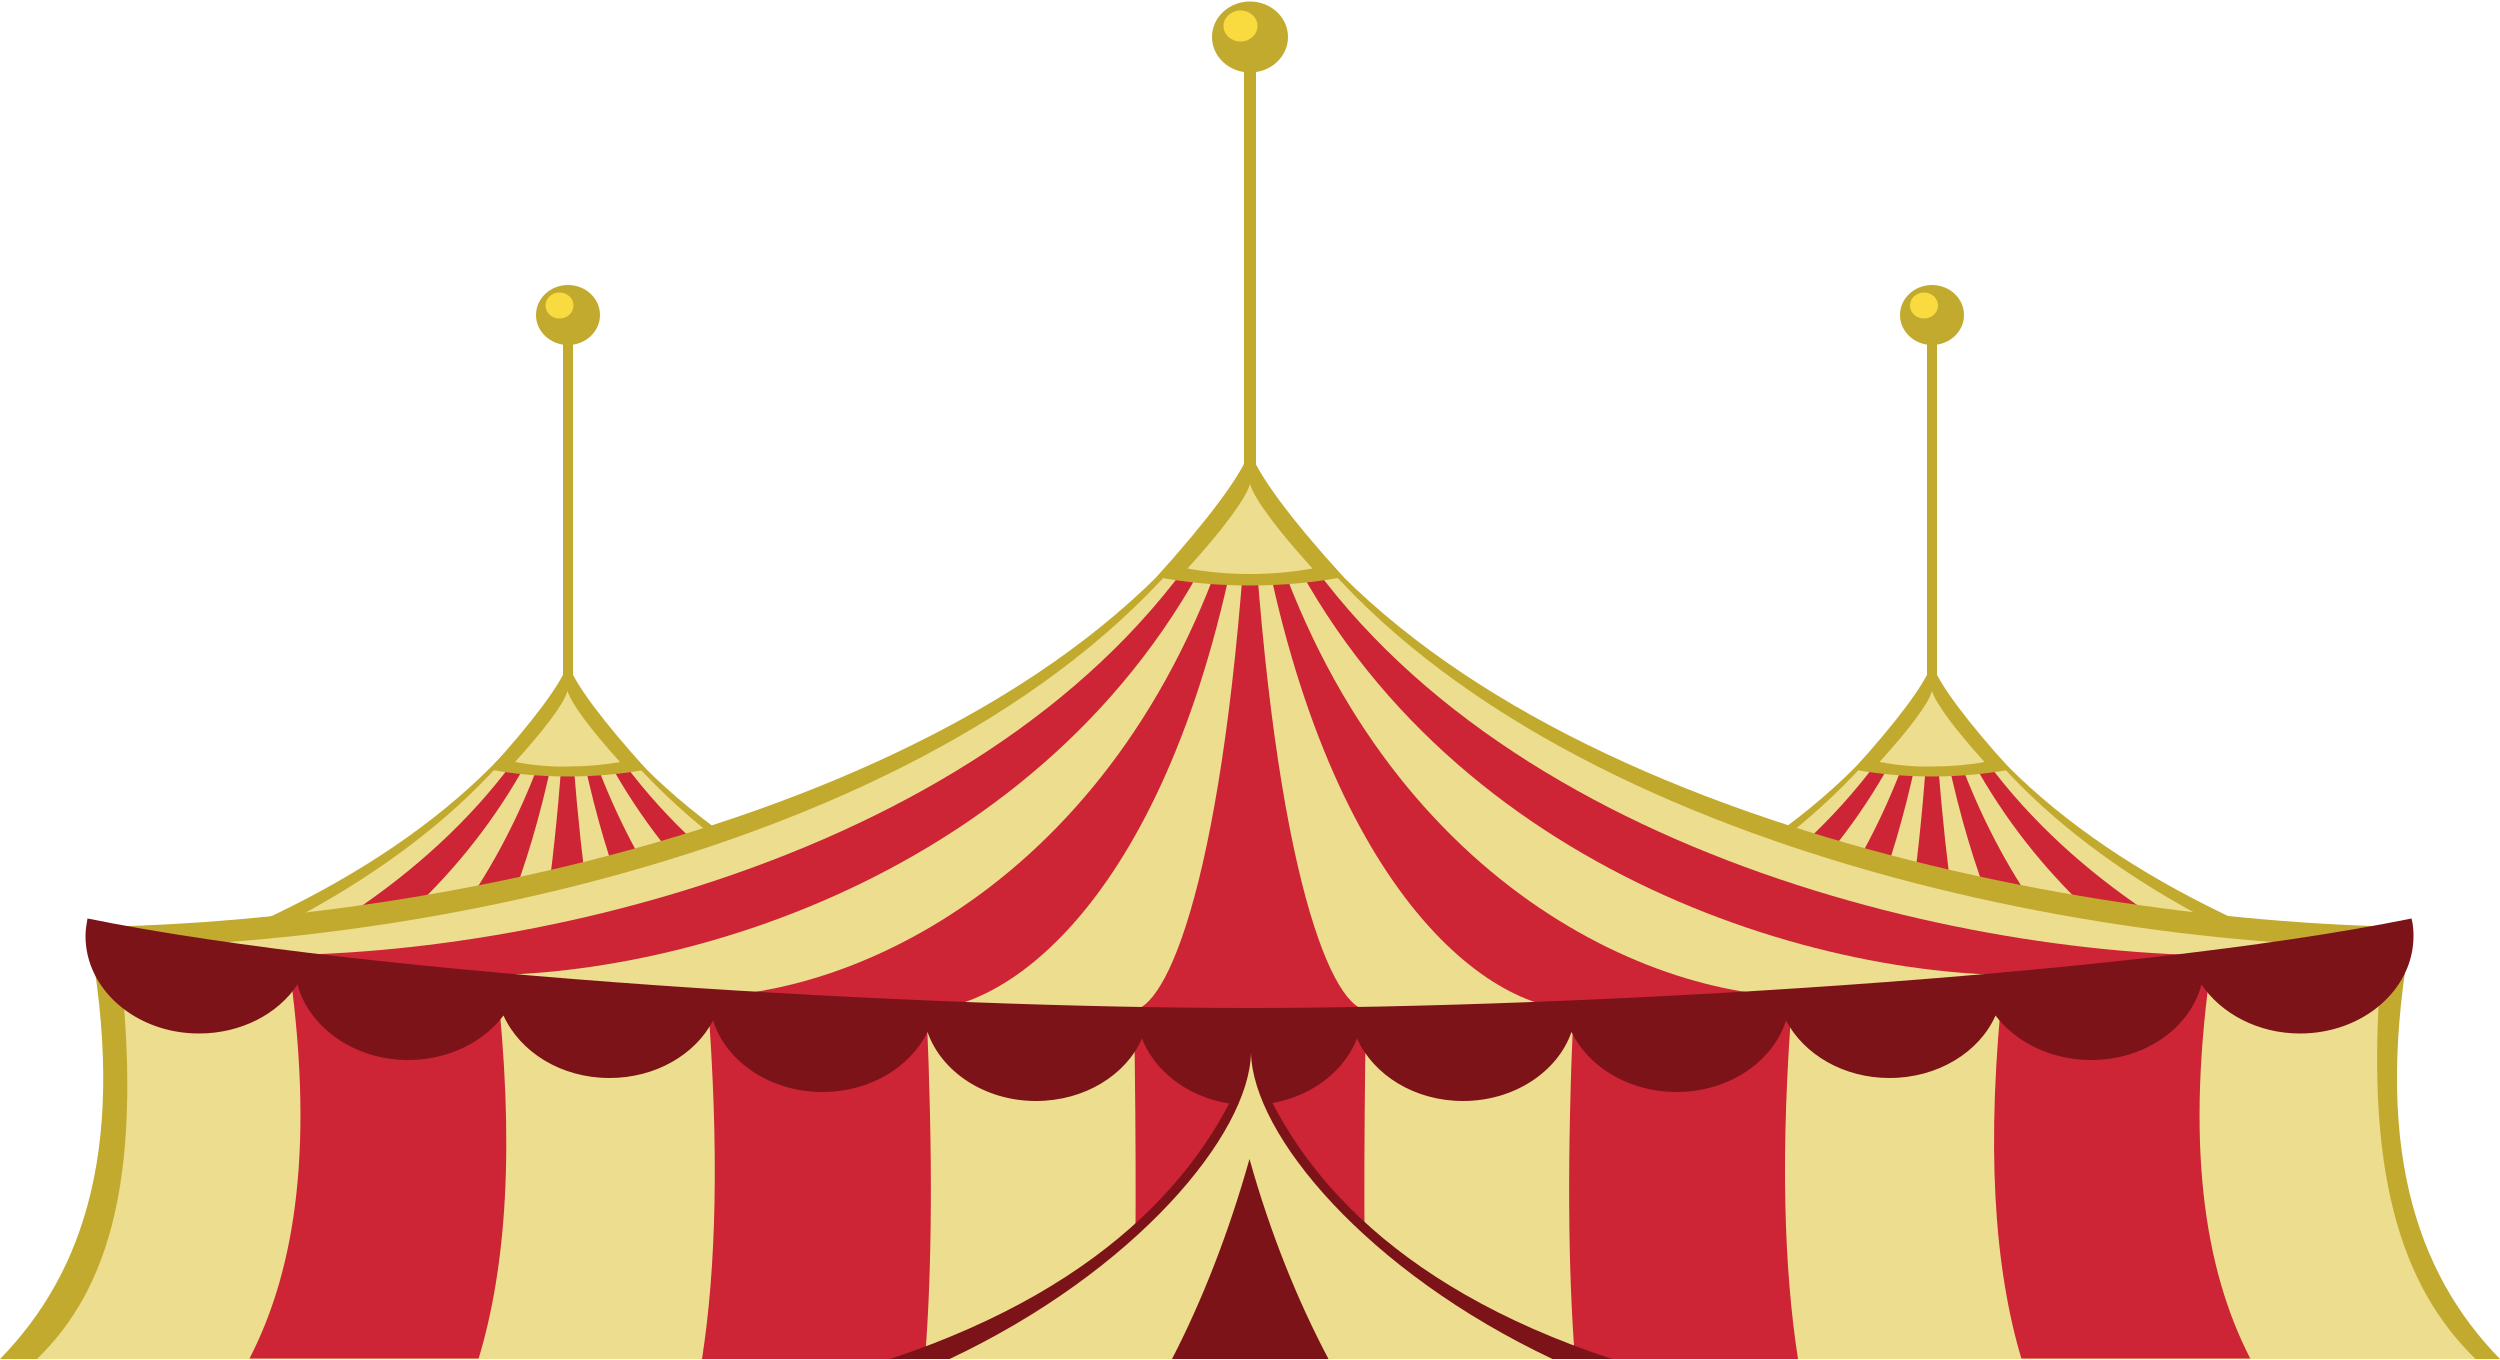 <?xml version="1.0" encoding="utf-8"?>
<!-- Generator: Adobe Illustrator 17.1.0, SVG Export Plug-In . SVG Version: 6.00 Build 0)  -->
<!DOCTYPE svg PUBLIC "-//W3C//DTD SVG 1.1//EN" "http://www.w3.org/Graphics/SVG/1.1/DTD/svg11.dtd">
<svg version="1.1" id="Calque_1" xmlns="http://www.w3.org/2000/svg" xmlns:xlink="http://www.w3.org/1999/xlink" x="0px" y="0px"
	 viewBox="0 0 500 272" enable-background="new 0 0 500 272" xml:space="preserve">
<g>
	<g>
		<g>
			<g>
				<path fill-rule="evenodd" clip-rule="evenodd" fill="#C2AA2F" d="M197.6,193.4c-35.7-12.5-67.7-31.8-84.1-59.5
					c-16.4,27.7-48.3,47-84.1,59.5H197.6z"/>
				<path fill-rule="evenodd" clip-rule="evenodd" fill="#EDDD8E" d="M188.9,193.4c-32.1-13.1-60.4-32.4-75.4-59.5
					c-15,27.1-43.2,46.4-75.4,59.5H188.9z"/>
				<path fill-rule="evenodd" clip-rule="evenodd" fill="#CD2436" d="M175.6,193.4c-26.5-13.3-49.6-32.6-62-59.5
					c-12.4,26.9-35.5,46.2-62,59.5H175.6z"/>
				<path fill-rule="evenodd" clip-rule="evenodd" fill="#EDDD8E" d="M158.7,193.4c-19.3-13.7-35.9-33.1-45.1-59.5
					c-9.2,26.4-25.8,45.8-45.1,59.5H158.7z"/>
				<path fill-rule="evenodd" clip-rule="evenodd" fill="#CD2436" d="M143.7,193.4c-12.9-14.1-23.9-33.6-30.2-59.5
					c-6.2,25.9-17.3,45.4-30.2,59.5H143.7z"/>
				<path fill-rule="evenodd" clip-rule="evenodd" fill="#EDDD8E" d="M130.8,193.4c-7.3-14.3-13.6-33.8-17.2-59.5
					c-3.6,25.7-9.8,45.2-17.2,59.5H130.8z"/>
				<path fill-rule="evenodd" clip-rule="evenodd" fill="#CD2436" d="M119.7,193.4c-2.6-14.3-4.9-33.8-6.2-59.5
					c-1.3,25.7-3.5,45.2-6.2,59.5H119.7z"/>
				<rect x="112.6" y="63" fill-rule="evenodd" clip-rule="evenodd" fill="#C2AA2F" width="2" height="79.8"/>
				<ellipse fill-rule="evenodd" clip-rule="evenodd" fill="#C2AA2F" cx="113.6" cy="63" rx="6.4" ry="6"/>
				<path fill-rule="evenodd" clip-rule="evenodd" fill="#C2AA2F" d="M97.9,153.9c8.5-9.4,14.6-17.4,15.7-21.3
					c1.1,3.9,7.2,11.9,15.7,21.3c-4.9,0.9-10.2,1.4-15.7,1.4C108,155.3,102.8,154.8,97.9,153.9z"/>
				<ellipse fill-rule="evenodd" clip-rule="evenodd" fill="#F9DB3F" cx="111.9" cy="61.1" rx="2.8" ry="2.6"/>
				<path fill-rule="evenodd" clip-rule="evenodd" fill="#EDDD8E" d="M103,152.4c5.7-6.3,9.8-11.6,10.5-14.2
					c0.8,2.6,4.8,7.9,10.5,14.2c-3.3,0.6-6.8,0.9-10.5,0.9C109.9,153.4,106.3,153,103,152.4z"/>
			</g>
			<g>
				<path fill-rule="evenodd" clip-rule="evenodd" fill="#C2AA2F" d="M470.5,193.4c-35.7-12.5-67.7-31.8-84.1-59.5
					c-16.4,27.7-48.3,47-84.1,59.5H470.5z"/>
				<path fill-rule="evenodd" clip-rule="evenodd" fill="#EDDD8E" d="M461.8,193.4c-32.1-13.1-60.4-32.4-75.4-59.5
					c-15,27.1-43.2,46.4-75.4,59.5H461.8z"/>
				<path fill-rule="evenodd" clip-rule="evenodd" fill="#CD2436" d="M448.4,193.4c-26.5-13.3-49.6-32.6-62-59.5
					c-12.4,26.9-35.5,46.2-62,59.5H448.4z"/>
				<path fill-rule="evenodd" clip-rule="evenodd" fill="#EDDD8E" d="M431.5,193.4c-19.3-13.7-35.9-33.1-45.1-59.5
					c-9.2,26.4-25.8,45.8-45.1,59.5H431.5z"/>
				<path fill-rule="evenodd" clip-rule="evenodd" fill="#CD2436" d="M416.6,193.4c-12.9-14.1-23.9-33.6-30.2-59.5
					c-6.2,25.9-17.3,45.4-30.2,59.5H416.6z"/>
				<path fill-rule="evenodd" clip-rule="evenodd" fill="#EDDD8E" d="M403.6,193.4c-7.3-14.3-13.6-33.8-17.2-59.5
					c-3.6,25.7-9.8,45.2-17.2,59.5H403.6z"/>
				<path fill-rule="evenodd" clip-rule="evenodd" fill="#CD2436" d="M392.6,193.4c-2.6-14.3-4.9-33.8-6.2-59.5
					c-1.3,25.7-3.5,45.2-6.2,59.5H392.6z"/>
				<rect x="385.4" y="63" fill-rule="evenodd" clip-rule="evenodd" fill="#C2AA2F" width="2" height="79.8"/>
				<ellipse fill-rule="evenodd" clip-rule="evenodd" fill="#C2AA2F" cx="386.4" cy="63" rx="6.4" ry="6"/>
				<path fill-rule="evenodd" clip-rule="evenodd" fill="#C2AA2F" d="M370.7,153.9c8.5-9.4,14.6-17.4,15.7-21.3
					c1.1,3.9,7.2,11.9,15.7,21.3c-4.9,0.9-10.2,1.4-15.7,1.4C380.9,155.3,375.6,154.8,370.7,153.9z"/>
				<ellipse fill-rule="evenodd" clip-rule="evenodd" fill="#F9DB3F" cx="384.8" cy="61.1" rx="2.8" ry="2.6"/>
				<path fill-rule="evenodd" clip-rule="evenodd" fill="#EDDD8E" d="M375.9,152.4c5.7-6.3,9.8-11.6,10.5-14.2
					c0.8,2.6,4.8,7.9,10.5,14.2c-3.3,0.6-6.8,0.9-10.5,0.9C382.7,153.4,379.2,153,375.9,152.4z"/>
			</g>
		</g>
		<g>
			<path fill-rule="evenodd" clip-rule="evenodd" fill="#C2AA2F" d="M500,271.8c-16.9-17.3-25.7-43.2-17.5-86.4
				c-75.4-1-192.6-26.2-232.5-93.7c-39.9,67.5-157.2,92.8-232.5,93.7c8.3,43.2-0.6,69.1-17.5,86.4H500z"/>
			<path fill-rule="evenodd" clip-rule="evenodd" fill="#EDDD8E" d="M495.1,271.8c-14.6-14.3-22.9-37.1-18.5-82.4
				c-73.4-1-187.6-27.3-226.5-97.7c-38.9,70.4-153.1,96.7-226.5,97.7c5.6,45.9-1.9,68.5-16.2,82.4H495.1z"/>
			<path fill-rule="evenodd" clip-rule="evenodd" fill="#CD2436" d="M450.1,271.8c-9.3-18-13.2-43.2-7.6-80.7
				c-62.4-1-159.5-27.8-192.5-99.4C216.9,163.3,119.9,190,57.5,191c5.6,37.5,1.7,62.7-7.6,80.7H450.1z"/>
			<path fill-rule="evenodd" clip-rule="evenodd" fill="#EDDD8E" d="M404.3,271.8c-5.4-18.1-7.3-42.5-3.5-76.8
				c-48.9-1.1-124.9-28.9-150.8-103.4C224.1,166.1,148.1,193.9,99.2,195c3.9,34.3,2,58.6-3.5,76.8H404.3z"/>
			<path fill-rule="evenodd" clip-rule="evenodd" fill="#CD2436" d="M359.6,271.8c-2.8-18-3.6-41.3-1.1-72.5
				c-35.2-1.1-89.9-30.1-108.5-107.6c-18.6,77.6-73.3,106.5-108.5,107.6c2.4,31.2,1.7,54.5-1.1,72.5H359.6z"/>
			<path fill-rule="evenodd" clip-rule="evenodd" fill="#EDDD8E" d="M315,271.8c-1.4-17.8-1.6-40.4-0.3-69.8
				c-21-1.1-53.6-30.8-64.7-110.4c-11.1,79.5-43.7,109.2-64.7,110.4c1.3,29.4,1.1,52-0.3,69.8H315z"/>
			<path fill-rule="evenodd" clip-rule="evenodd" fill="#CD2436" d="M273.3,271.8c-0.5-17.8-0.6-40.4-0.1-69.8
				c-7.5-1.1-19.2-30.8-23.2-110.4c-4,79.5-15.7,109.2-23.2,110.4c0.5,29.4,0.4,52-0.1,69.8H273.3z"/>
			<rect x="248.8" y="7.4" fill-rule="evenodd" clip-rule="evenodd" fill="#C2AA2F" width="2.4" height="94.8"/>
			<ellipse fill-rule="evenodd" clip-rule="evenodd" fill="#C2AA2F" cx="250" cy="7.4" rx="7.6" ry="7.1"/>
			<path fill-rule="evenodd" clip-rule="evenodd" fill="#C2AA2F" d="M231.3,115.4c10.1-11.2,17.3-20.7,18.7-25.4
				c1.3,4.7,8.5,14.2,18.7,25.4c-5.8,1.1-12.1,1.7-18.7,1.7C243.4,117.1,237.2,116.5,231.3,115.4z"/>
			<path fill-rule="evenodd" clip-rule="evenodd" fill="#7C1319" d="M17.5,183.7c-0.2,1.1-0.4,2.3-0.4,3.5
				c0,10.8,10.2,19.5,22.7,19.5c8.4,0,15.8-3.9,19.7-9.8c2.3,8.6,11.4,15.1,22.1,15.1c8,0,15-3.5,19.1-8.9
				c3.3,7.3,11.5,12.5,21.2,12.5c9.2,0,17.2-4.7,20.7-11.5c2.6,8.2,11.4,14.3,21.9,14.3c9.4,0,17.5-4.9,21-12
				c2.8,8,11.5,13.8,21.7,13.8c9.7,0,18-5.2,21.2-12.5c3,7.7,11.5,13.3,21.5,13.3c10,0,18.5-5.6,21.5-13.3
				c3.3,7.3,11.5,12.5,21.2,12.5c10.2,0,18.9-5.8,21.7-13.8c3.4,7,11.5,12,21,12c10.5,0,19.3-6.1,21.9-14.3
				c3.6,6.8,11.5,11.5,20.7,11.5c9.7,0,18-5.2,21.2-12.5c4,5.3,11.1,8.9,19.1,8.9c10.8,0,19.8-6.4,22.1-15.1
				c3.9,5.8,11.3,9.8,19.7,9.8c12.5,0,22.7-8.7,22.7-19.5c0-1.2-0.1-2.4-0.4-3.5c-57.7,11.7-168.1,17.9-232.5,17.9
				S75.1,195.4,17.5,183.7z"/>
			<ellipse fill-rule="evenodd" clip-rule="evenodd" fill="#F9DB3F" cx="248.1" cy="5.2" rx="3.4" ry="3.1"/>
			<path fill-rule="evenodd" clip-rule="evenodd" fill="#EDDD8E" d="M237.5,113.7c6.8-7.5,11.6-13.8,12.5-16.9
				c0.9,3.1,5.7,9.4,12.5,16.9c-3.9,0.7-8.1,1.1-12.5,1.1C245.6,114.8,241.4,114.4,237.5,113.7z"/>
		</g>
	</g>
	<g>
		<path fill-rule="evenodd" clip-rule="evenodd" fill="#7C1319" d="M178,271.8c45.2-15,64.8-39.8,72.2-61.3
			c7.4,21.6,27,46.4,72.2,61.3H178z"/>
		<path fill-rule="evenodd" clip-rule="evenodd" fill="#EDDD8E" d="M310.5,271.8c-37.1-17.5-60-44.9-60.3-61.3
			c-0.3,16.4-23.2,43.8-60.3,61.3H310.5z"/>
		<path fill-rule="evenodd" clip-rule="evenodd" fill="#7C1319" d="M234.4,271.8c6-11.6,11.3-25.1,15.5-40c4.2,15,9.7,28.5,15.8,40
			H234.4z"/>
	</g>
</g>
</svg>

